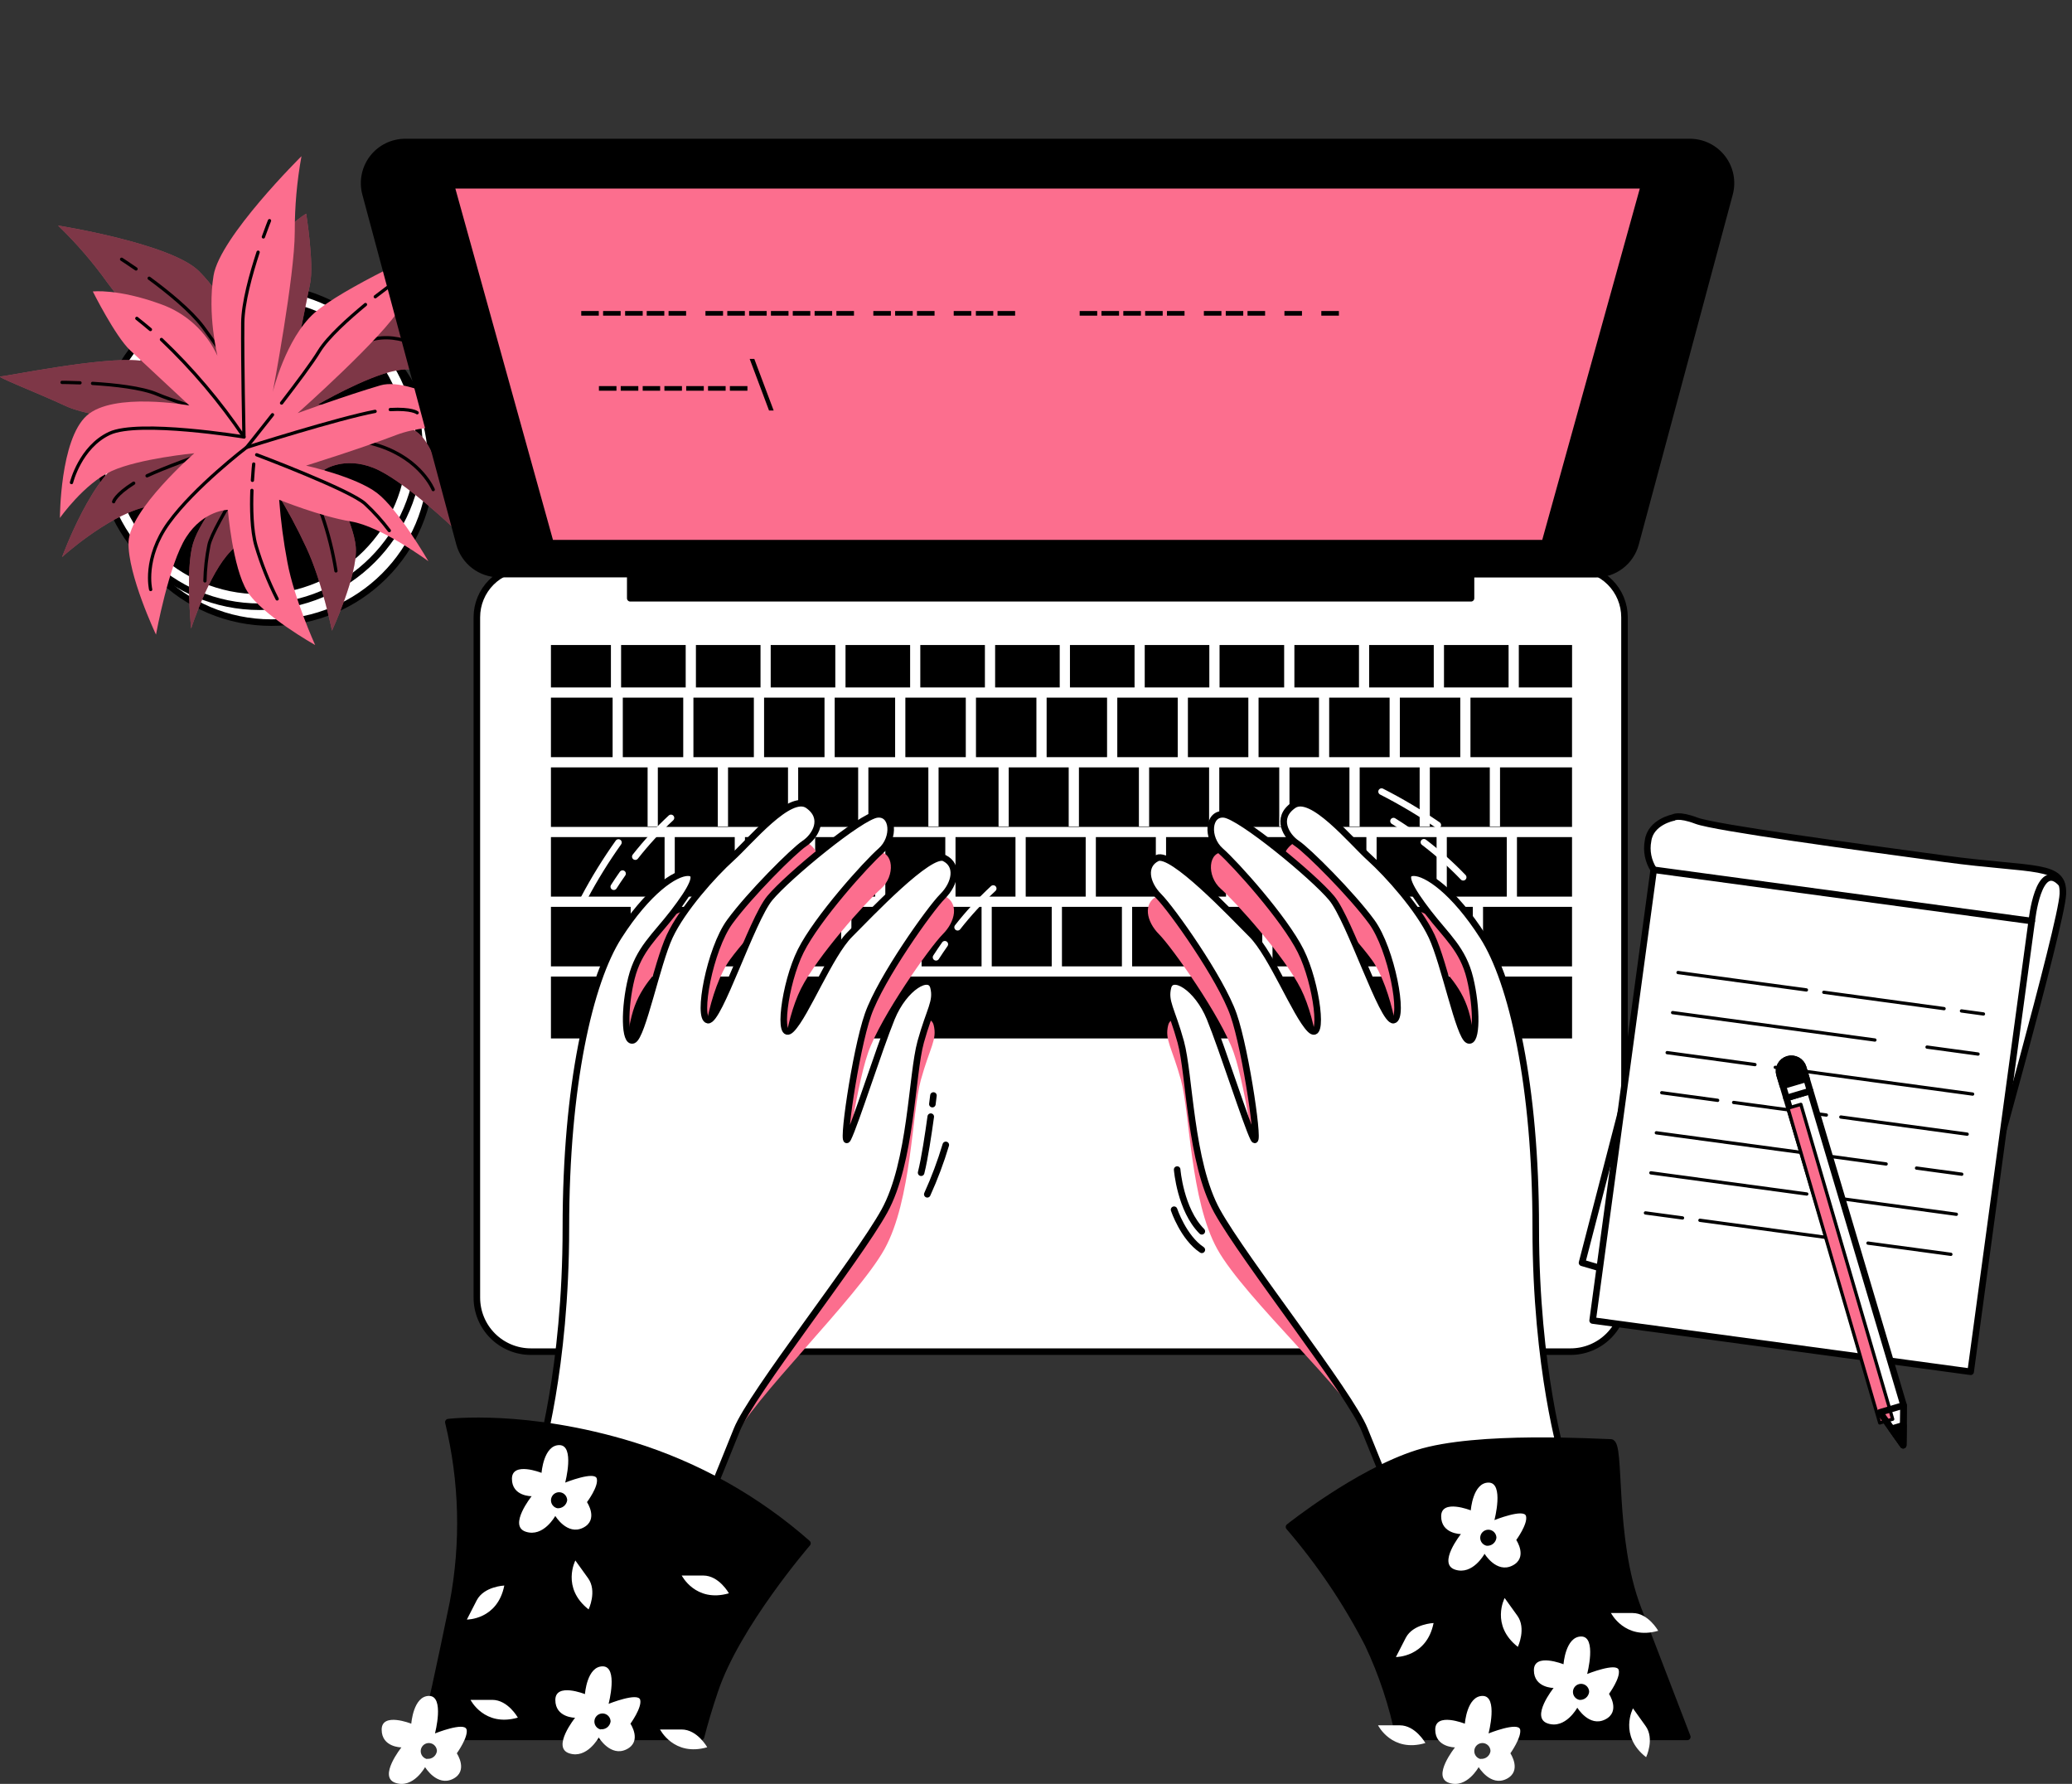 <svg width="316" height="272" viewBox="0 0 316 272" fill="none" xmlns="http://www.w3.org/2000/svg">
<rect x="0" y="0" width="316" height="272" fill="#333333" stroke="none"/>
<path d="M41.398 94.932C54.856 94.932 65.766 84.022 65.766 70.563C65.766 57.105 54.856 46.195 41.398 46.195C27.939 46.195 17.029 57.105 17.029 70.563C17.029 84.022 27.939 94.932 41.398 94.932Z" fill="white" stroke="black" stroke-linecap="round" stroke-linejoin="round"/>
<path d="M39.584 92.511C53.042 92.511 63.952 81.601 63.952 68.143C63.952 54.684 53.042 43.774 39.584 43.774C26.125 43.774 15.215 54.684 15.215 68.143C15.215 81.601 26.125 92.511 39.584 92.511Z" fill="white" stroke="black" stroke-linecap="round" stroke-linejoin="round"/>
<path d="M39.584 90.091C51.706 90.091 61.532 80.264 61.532 68.143C61.532 56.021 51.706 46.195 39.584 46.195C27.462 46.195 17.636 56.021 17.636 68.143C17.636 80.264 27.462 90.091 39.584 90.091Z" fill="black" stroke="black" stroke-linecap="round" stroke-linejoin="round"/>
<path d="M37.008 51.643C37.008 51.643 34.587 45.588 30.353 41.353C26.119 37.119 8.856 34.388 8.856 34.388C11.644 37.076 14.179 40.015 16.429 43.167C20.36 48.615 33.366 61.029 33.366 61.029C33.366 61.029 27.015 55.581 21.256 54.974C15.497 54.367 0.974 57.394 0.084 57.394C-0.805 57.394 5.533 59.815 10.077 61.932C14.622 64.049 32.174 65.87 32.174 65.87C32.174 65.87 24.608 67.987 19.471 69.808C14.333 71.629 9.463 84.939 9.463 84.939C9.463 84.939 16.125 78.884 21.877 77.374C27.629 75.863 35.801 73.139 35.801 73.139C35.801 73.139 30.656 78.891 29.45 82.829C28.243 86.767 29.146 95.843 29.146 95.843C29.146 95.843 31.87 87.374 35.201 84.036C38.532 80.698 42.153 74.988 42.153 74.988C43.829 77.721 45.347 80.549 46.698 83.457C49.118 88.602 50.629 96.16 50.629 96.16C50.629 96.16 54.566 87.691 54.263 83.457C53.959 79.223 49.422 71.65 49.422 71.65C49.422 71.65 52.449 69.533 56.987 71.347C61.525 73.16 69.401 80.733 69.401 80.733C69.401 80.733 67.58 70.74 64.552 66.809C61.525 62.878 48.511 61.657 48.511 61.657C48.511 61.657 55.78 57.423 60.318 56.512C64.856 55.602 70.904 57.726 70.904 57.726C70.904 57.726 63.946 48.036 58.497 47.43C53.049 46.823 44.877 55.277 44.877 55.277L47.304 43.167C47.904 40.139 46.698 32.581 46.698 32.581C46.698 32.581 43.367 34.395 39.429 40.146C38.276 41.803 37.468 43.674 37.052 45.649C36.636 47.624 36.621 49.662 37.008 51.643Z" fill="#FC6E8E"/>
<path opacity="0.5" d="M37.008 51.643C37.008 51.643 34.587 45.588 30.353 41.353C26.119 37.119 8.856 34.388 8.856 34.388C11.644 37.076 14.179 40.015 16.429 43.167C20.36 48.615 33.366 61.029 33.366 61.029C33.366 61.029 27.015 55.581 21.256 54.974C15.497 54.367 0.974 57.394 0.084 57.394C-0.805 57.394 5.533 59.815 10.077 61.932C14.622 64.049 32.174 65.87 32.174 65.87C32.174 65.87 24.608 67.987 19.471 69.808C14.333 71.629 9.463 84.939 9.463 84.939C9.463 84.939 16.125 78.884 21.877 77.374C27.629 75.863 35.801 73.139 35.801 73.139C35.801 73.139 30.656 78.891 29.45 82.829C28.243 86.767 29.146 95.843 29.146 95.843C29.146 95.843 31.87 87.374 35.201 84.036C38.532 80.698 42.153 74.988 42.153 74.988C43.829 77.721 45.347 80.549 46.698 83.457C49.118 88.602 50.629 96.16 50.629 96.16C50.629 96.16 54.566 87.691 54.263 83.457C53.959 79.223 49.422 71.65 49.422 71.65C49.422 71.65 52.449 69.533 56.987 71.347C61.525 73.16 69.401 80.733 69.401 80.733C69.401 80.733 67.58 70.74 64.552 66.809C61.525 62.878 48.511 61.657 48.511 61.657C48.511 61.657 55.78 57.423 60.318 56.512C64.856 55.602 70.904 57.726 70.904 57.726C70.904 57.726 63.946 48.036 58.497 47.43C53.049 46.823 44.877 55.277 44.877 55.277L47.304 43.167C47.904 40.139 46.698 32.581 46.698 32.581C46.698 32.581 43.367 34.395 39.429 40.146C38.276 41.803 37.468 43.674 37.052 45.649C36.636 47.624 36.621 49.662 37.008 51.643Z" fill="black"/>
<path d="M42.971 42.426C43.183 41.558 43.416 40.69 43.677 39.836" stroke="black" stroke-width="0.5" stroke-linecap="round" stroke-linejoin="round"/>
<path d="M22.752 42.426C25.575 44.494 29.104 47.366 30.953 49.829C34.284 54.367 40.946 64.057 40.946 64.057C40.755 57.548 41.271 51.039 42.485 44.642" stroke="black" stroke-width="0.5" stroke-linecap="round" stroke-linejoin="round"/>
<path d="M18.546 39.532C18.546 39.532 19.428 40.097 20.748 41.007" stroke="black" stroke-width="0.5" stroke-linecap="round" stroke-linejoin="round"/>
<path d="M40.946 64.056C40.946 64.056 52.449 52.553 57.29 51.643C62.132 50.732 66.373 54.367 66.373 54.367" stroke="black" stroke-width="0.5" stroke-linecap="round" stroke-linejoin="round"/>
<path d="M20.388 73.675C17.565 75.454 17.332 76.498 17.332 76.498" stroke="black" stroke-width="0.5" stroke-linecap="round" stroke-linejoin="round"/>
<path d="M66.07 74.65C66.07 74.65 64.256 70.105 57.898 67.987C51.539 65.87 41.56 65.567 41.56 65.567C41.56 65.567 27.551 70.154 22.428 72.546" stroke="black" stroke-width="0.5" stroke-linecap="round" stroke-linejoin="round"/>
<path d="M35.434 63.838C38.822 64.826 41.553 65.567 41.553 65.567" stroke="black" stroke-width="0.5" stroke-linecap="round" stroke-linejoin="round"/>
<path d="M14.114 58.46C17.403 58.658 21.637 59.109 23.994 60.118C25.914 60.944 29.697 62.137 33.268 63.203" stroke="black" stroke-width="0.5" stroke-linecap="round" stroke-linejoin="round"/>
<path d="M9.463 58.305C9.463 58.305 10.571 58.305 12.202 58.368" stroke="black" stroke-width="0.5" stroke-linecap="round" stroke-linejoin="round"/>
<path d="M40.946 67.38C40.946 67.38 32.477 80.084 31.863 83.125C31.5 84.92 31.297 86.743 31.256 88.573" stroke="black" stroke-width="0.5" stroke-linecap="round" stroke-linejoin="round"/>
<path d="M44.714 71.382C46.345 73.499 48.299 76.322 49.118 78.58C50.071 81.336 50.779 84.169 51.235 87.049" stroke="black" stroke-width="0.5" stroke-linecap="round" stroke-linejoin="round"/>
<path d="M42.153 68.291C42.153 68.291 42.859 69.039 43.769 70.189" stroke="black" stroke-width="0.5" stroke-linecap="round" stroke-linejoin="round"/>
<path d="M33.162 54.254C33.162 54.254 31.602 47.902 32.569 42.01C33.536 36.117 45.978 23.816 45.978 23.816C45.286 27.625 44.944 31.49 44.954 35.362C44.954 42.08 41.602 59.752 41.602 59.752C41.602 59.752 43.585 51.622 47.904 47.754C52.223 43.887 65.794 37.874 66.528 37.359C67.262 36.844 63.515 42.504 61.066 46.879C58.617 51.255 45.399 62.991 45.399 62.991C45.399 62.991 52.781 60.295 58.017 58.757C63.254 57.218 74.955 65.221 74.955 65.221C74.955 65.221 66.013 64.191 60.459 66.315C54.905 68.439 46.676 70.994 46.676 70.994C46.676 70.994 54.214 72.666 57.488 75.158C60.763 77.649 65.336 85.574 65.336 85.574C65.336 85.574 58.18 80.274 53.529 79.512C48.878 78.75 42.576 76.202 42.576 76.202C42.815 79.399 43.234 82.58 43.832 85.729C44.87 91.326 48.067 98.355 48.067 98.355C48.067 98.355 39.93 93.768 37.7 90.147C35.469 86.527 34.749 77.734 34.749 77.734C34.749 77.734 31.052 77.776 28.398 81.897C25.744 86.019 23.79 96.76 23.79 96.76C23.79 96.76 19.442 87.585 19.605 82.645C19.767 77.705 29.633 69.109 29.633 69.109C29.633 69.109 21.263 69.907 17.043 71.812C12.823 73.718 9.139 78.976 9.139 78.976C9.139 78.976 9.139 67.049 13.218 63.379C17.297 59.709 28.878 61.826 28.878 61.826L19.845 53.407C17.586 51.29 14.156 44.444 14.156 44.444C14.156 44.444 17.925 43.979 24.474 46.357C26.378 47.023 28.128 48.066 29.62 49.423C31.113 50.779 32.317 52.422 33.162 54.254Z" fill="#FC6E8E"/>
<path d="M22.942 50.245C22.237 49.66 21.573 49.095 20.868 48.545" stroke="black" stroke-width="0.5" stroke-linecap="round" stroke-linejoin="round"/>
<path d="M39.365 38.453C38.271 41.784 37.05 46.166 37.022 49.243C36.966 54.889 37.206 66.625 37.206 66.625C33.563 61.229 29.344 56.246 24.623 51.763" stroke="black" stroke-width="0.5" stroke-linecap="round" stroke-linejoin="round"/>
<path d="M41.101 33.647C41.101 33.647 40.706 34.621 40.169 36.124" stroke="black" stroke-width="0.5" stroke-linecap="round" stroke-linejoin="round"/>
<path d="M37.206 66.625C37.206 66.625 21.151 63.993 16.69 66.082C12.23 68.171 10.903 73.577 10.903 73.577" stroke="black" stroke-width="0.5" stroke-linecap="round" stroke-linejoin="round"/>
<path d="M59.52 62.447C62.83 62.264 63.621 62.934 63.621 62.934" stroke="black" stroke-width="0.5" stroke-linecap="round" stroke-linejoin="round"/>
<path d="M22.978 89.886C22.978 89.886 21.807 85.137 25.73 79.71C29.654 74.282 37.601 68.213 37.601 68.213C37.601 68.213 51.652 63.76 57.206 62.723" stroke="black" stroke-width="0.5" stroke-linecap="round" stroke-linejoin="round"/>
<path d="M41.56 63.238C39.386 66.011 37.608 68.213 37.608 68.213" stroke="black" stroke-width="0.5" stroke-linecap="round" stroke-linejoin="round"/>
<path d="M55.738 46.434C53.184 48.552 50.008 51.374 48.681 53.541C47.601 55.334 45.223 58.481 42.943 61.452" stroke="black" stroke-width="0.5" stroke-linecap="round" stroke-linejoin="round"/>
<path d="M59.422 43.59C59.422 43.59 58.526 44.24 57.234 45.242" stroke="black" stroke-width="0.5" stroke-linecap="round" stroke-linejoin="round"/>
<path d="M39.147 69.342C39.147 69.342 53.452 74.72 55.703 76.83C57.045 78.075 58.273 79.438 59.373 80.902" stroke="black" stroke-width="0.5" stroke-linecap="round" stroke-linejoin="round"/>
<path d="M38.419 74.776C38.321 77.444 38.37 80.867 39.04 83.196C39.872 85.994 40.952 88.712 42.266 91.319" stroke="black" stroke-width="0.5" stroke-linecap="round" stroke-linejoin="round"/>
<path d="M38.695 70.754C38.695 70.754 38.582 71.756 38.497 73.238" stroke="black" stroke-width="0.5" stroke-linecap="round" stroke-linejoin="round"/>
<path d="M80.255 86.583H240.222C242.219 86.583 244.134 87.377 245.547 88.789C246.959 90.201 247.752 92.116 247.752 94.114V197.855C247.752 198.937 247.539 200.008 247.125 201.007C246.711 202.006 246.105 202.914 245.34 203.679C244.575 204.444 243.667 205.05 242.668 205.464C241.669 205.878 240.598 206.091 239.516 206.091H80.96C79.879 206.091 78.808 205.878 77.809 205.464C76.809 205.05 75.902 204.444 75.137 203.679C74.372 202.914 73.765 202.006 73.352 201.007C72.938 200.008 72.725 198.937 72.725 197.855V94.114C72.725 92.116 73.518 90.201 74.93 88.789C76.342 87.377 78.258 86.583 80.255 86.583Z" fill="white" stroke="black" stroke-linecap="round" stroke-linejoin="round"/>
<path d="M138.802 98.348H128.95V104.819H138.802V98.348Z" fill="black"/>
<path d="M106.882 138.271H97.736V147.346H106.882V138.271Z" fill="black"/>
<path d="M147.292 106.372H138.075V115.447H147.292V106.372Z" fill="black"/>
<path d="M127.391 98.348H117.539V104.819H127.391V98.348Z" fill="black"/>
<path d="M158.062 106.372H148.845V115.447H158.062V106.372Z" fill="black"/>
<path d="M150.207 98.348H140.355V104.819H150.207V98.348Z" fill="black"/>
<path d="M101.356 127.635H84.023V136.711H101.356V127.635Z" fill="black"/>
<path d="M125.746 106.372H116.529V115.447H125.746V106.372Z" fill="black"/>
<path d="M96.183 138.271H84.023V147.346H96.183V138.271Z" fill="black"/>
<path d="M161.618 98.348H151.766V104.819H161.618V98.348Z" fill="black"/>
<path d="M104.2 106.372H94.983V115.447H104.2V106.372Z" fill="black"/>
<path d="M104.575 98.348H94.723V104.819H104.575V98.348Z" fill="black"/>
<path d="M115.986 98.348H106.134V104.819H115.986V98.348Z" fill="black"/>
<path d="M114.97 106.372H105.753V115.447H114.97V106.372Z" fill="black"/>
<path d="M136.516 106.372H127.299V115.447H136.516V106.372Z" fill="black"/>
<path d="M207.258 98.348H197.406V104.819H207.258V98.348Z" fill="black"/>
<path d="M218.662 98.348H208.81V104.819H218.662V98.348Z" fill="black"/>
<path d="M211.93 106.372H202.713V115.447H211.93V106.372Z" fill="black"/>
<path d="M222.706 106.372H213.489V115.447H222.706V106.372Z" fill="black"/>
<path d="M239.749 138.271H226.178V147.346H239.749V138.271Z" fill="black"/>
<path d="M230.074 98.348H220.222V104.819H230.074V98.348Z" fill="black"/>
<path d="M93.431 106.372H84.023V115.447H93.431V106.372Z" fill="black"/>
<path d="M173.03 98.348H163.178V104.819H173.03V98.348Z" fill="black"/>
<path d="M184.434 98.348H174.583V104.819H184.434V98.348Z" fill="black"/>
<path d="M179.614 106.372H170.397V115.447H179.614V106.372Z" fill="black"/>
<path d="M201.16 106.372H191.943V115.447H201.16V106.372Z" fill="black"/>
<path d="M168.838 106.372H159.621V115.447H168.838V106.372Z" fill="black"/>
<path d="M190.384 106.372H181.167V115.447H190.384V106.372Z" fill="black"/>
<path d="M195.846 98.348H185.994V104.819H195.846V98.348Z" fill="black"/>
<path d="M181.809 138.271H172.663V147.346H181.809V138.271Z" fill="black"/>
<path d="M229.799 127.635H220.652V136.711H229.799V127.635Z" fill="black"/>
<path d="M219.093 127.635H209.946V136.711H219.093V127.635Z" fill="black"/>
<path d="M224.618 138.271H215.472V147.346H224.618V138.271Z" fill="black"/>
<path d="M213.92 138.271H204.773V147.346H213.92V138.271Z" fill="black"/>
<path d="M192.508 138.271H183.362V147.346H192.508V138.271Z" fill="black"/>
<path d="M203.214 138.271H194.068V147.346H203.214V138.271Z" fill="black"/>
<path d="M208.386 127.635H199.24V136.711H208.386V127.635Z" fill="black"/>
<path d="M197.688 127.635H188.542V136.711H197.688V127.635Z" fill="black"/>
<path d="M239.756 98.348H231.633V104.819H239.756V98.348Z" fill="black"/>
<path d="M93.17 98.348H84.023V104.819H93.17V98.348Z" fill="black"/>
<path d="M239.756 148.899H84.023V158.335H239.756V148.899Z" fill="black"/>
<path d="M239.749 106.372H224.259V115.447H239.749V106.372Z" fill="black"/>
<path d="M239.749 127.635H231.351V136.711H239.749V127.635Z" fill="black"/>
<path d="M228.768 126.012H227.208V117.007H218.062V126.012H216.51V117.007H207.363V126.012H205.804V117.007H196.658V126.012H195.098V117.007H185.952V126.012H184.399V117.007H175.253V126.012H173.693V117.007H164.547V126.012H162.987V117.007H153.841V126.012H152.288V117.007H143.142V126.012H141.583V117.007H132.436V126.012H130.877V117.007H121.73V126.012H120.178V117.007H111.032V126.012H109.472V117.007H100.326V126.012H98.766V117.007H84.023V126.083H239.749V117.007H228.768V126.012Z" fill="black"/>
<path d="M154.871 127.635H145.725V136.711H154.871V127.635Z" fill="black"/>
<path d="M186.982 127.635H177.836V136.711H186.982V127.635Z" fill="black"/>
<path d="M133.467 127.635H124.32V136.711H133.467V127.635Z" fill="black"/>
<path d="M138.993 138.271H129.847V147.346H138.993V138.271Z" fill="black"/>
<path d="M144.166 127.635H135.02V136.711H144.166V127.635Z" fill="black"/>
<path d="M122.761 127.635H113.615V136.711H122.761V127.635Z" fill="black"/>
<path d="M117.588 138.271H108.442V147.346H117.588V138.271Z" fill="black"/>
<path d="M128.287 138.271H119.141V147.346H128.287V138.271Z" fill="black"/>
<path d="M165.577 127.635H156.431V136.711H165.577V127.635Z" fill="black"/>
<path d="M171.103 138.271H161.957V147.346H171.103V138.271Z" fill="black"/>
<path d="M176.276 127.635H167.13V136.711H176.276V127.635Z" fill="black"/>
<path d="M149.698 138.271H140.552V147.346H149.698V138.271Z" fill="black"/>
<path d="M160.397 138.271H151.251V147.346H160.397V138.271Z" fill="black"/>
<path d="M112.055 127.635H102.909V136.711H112.055V127.635Z" fill="black"/>
<path d="M257.745 21.656H61.793C60.832 21.657 59.884 21.879 59.023 22.304C58.161 22.73 57.409 23.348 56.824 24.111C56.24 24.873 55.838 25.76 55.651 26.703C55.464 27.645 55.496 28.618 55.745 29.546L70.071 82.885C70.428 84.217 71.215 85.393 72.308 86.233C73.401 87.072 74.741 87.528 76.12 87.529H96.12V91.22H224.343V87.55H243.398C244.777 87.549 246.116 87.094 247.21 86.254C248.303 85.415 249.089 84.238 249.446 82.906L263.772 29.568C264.025 28.64 264.06 27.666 263.876 26.723C263.692 25.779 263.293 24.89 262.71 24.125C262.128 23.361 261.377 22.74 260.516 22.312C259.655 21.884 258.707 21.66 257.745 21.656Z" fill="black" stroke="black" stroke-linecap="round" stroke-linejoin="round"/>
<path d="M235.586 82.822H83.953L68.787 28.248H250.745L235.586 82.822Z" fill="#FC6E8E" stroke="black" stroke-linecap="round" stroke-linejoin="round"/>
<path d="M94.016 58.869V59.575H91.342V58.869H94.016Z" fill="black"/>
<path d="M97.348 58.869V59.575H94.666V58.869H97.348Z" fill="black"/>
<path d="M100.679 58.869V59.575H98.018V58.869H100.679Z" fill="black"/>
<path d="M104.003 58.869V59.575H101.328V58.869H104.003Z" fill="black"/>
<path d="M107.334 58.869V59.575H104.652V58.869H107.334Z" fill="black"/>
<path d="M110.665 58.869V59.575H107.983V58.869H110.665Z" fill="black"/>
<path d="M113.989 58.869V59.575H111.314V58.869H113.989Z" fill="black"/>
<path d="M117.284 62.589L114.334 54.727H115.04L117.99 62.589H117.284Z" fill="black"/>
<path d="M91.321 47.422V48.128H88.646V47.422H91.321Z" fill="black"/>
<path d="M94.652 47.422V48.128H91.977V47.422H94.652Z" fill="black"/>
<path d="M98.018 47.422V48.128H95.336V47.422H98.018Z" fill="black"/>
<path d="M101.314 47.422V48.128H98.632V47.422H101.314Z" fill="black"/>
<path d="M104.638 47.422V48.128H101.963V47.422H104.638Z" fill="black"/>
<path d="M110.27 47.422V48.128H107.588V47.422H110.27Z" fill="black"/>
<path d="M113.594 47.422V48.128H110.919V47.422H113.594Z" fill="black"/>
<path d="M116.925 47.422V48.128H114.25V47.422H116.925Z" fill="black"/>
<path d="M120.255 47.422V48.128H117.574V47.422H120.255Z" fill="black"/>
<path d="M123.579 47.422V48.128H120.905V47.422H123.579Z" fill="black"/>
<path d="M126.911 47.422V48.128H124.236V47.422H126.911Z" fill="black"/>
<path d="M130.241 47.422V48.128H127.56V47.422H130.241Z" fill="black"/>
<path d="M135.866 47.422V48.128H133.191V47.422H135.866Z" fill="black"/>
<path d="M139.197 47.422V48.128H136.516V47.422H139.197Z" fill="black"/>
<path d="M142.528 47.422V48.128H139.847V47.422H142.528Z" fill="black"/>
<path d="M148.125 47.422V48.128H145.45V47.422H148.125Z" fill="black"/>
<path d="M151.484 47.422V48.128H148.831V47.422H151.484Z" fill="black"/>
<path d="M154.815 47.422V48.128H152.133V47.422H154.815Z" fill="black"/>
<path d="M167.335 47.422V48.128H164.66V47.422H167.335Z" fill="black"/>
<path d="M170.666 47.422V48.128H167.984V47.422H170.666Z" fill="black"/>
<path d="M173.997 47.422V48.128H171.315V47.422H173.997Z" fill="black"/>
<path d="M177.321 47.422V48.128H174.646V47.422H177.321Z" fill="black"/>
<path d="M180.652 47.422V48.128H177.97V47.422H180.652Z" fill="black"/>
<path d="M186.276 47.422V48.128H183.602V47.422H186.276Z" fill="black"/>
<path d="M189.607 47.422V48.128H186.939V47.422H189.607Z" fill="black"/>
<path d="M192.939 47.422V48.128H190.257V47.422H192.939Z" fill="black"/>
<path d="M198.563 47.422V48.128H195.888V47.422H198.563Z" fill="black"/>
<path d="M204.195 47.422V48.128H201.513V47.422H204.195Z" fill="black"/>
<path d="M248.825 163.409L241.274 192.541L248.416 194.637L248.825 163.409Z" fill="white" stroke="black" stroke-linecap="round" stroke-linejoin="round"/>
<path d="M252.213 132.618C251.361 131.309 251.049 129.72 251.345 128.186C251.733 125.314 255.198 124.657 255.198 124.657C255.198 124.657 255.953 124.086 258.727 125.137C261.5 126.189 282.947 129.096 296.652 130.952C310.358 132.808 314.797 131.609 314.606 136.316C314.415 141.023 302.39 183.268 302.206 184.595C302.023 185.921 252.213 132.618 252.213 132.618Z" fill="white" stroke="black" stroke-miterlimit="10"/>
<path d="M309.859 140.435L252.207 132.619L242.89 201.342L300.543 209.158L309.859 140.435Z" fill="white" stroke="black" stroke-linecap="round" stroke-linejoin="round"/>
<path d="M299.144 154.143L302.496 154.601" stroke="black" stroke-width="0.5" stroke-linecap="round" stroke-linejoin="round"/>
<path d="M278.148 151.298L296.49 153.79" stroke="black" stroke-width="0.5" stroke-linecap="round" stroke-linejoin="round"/>
<path d="M255.917 148.285L275.494 150.939" stroke="black" stroke-width="0.5" stroke-linecap="round" stroke-linejoin="round"/>
<path d="M293.893 159.654L301.67 160.713" stroke="black" stroke-width="0.5" stroke-linecap="round" stroke-linejoin="round"/>
<path d="M255.092 154.397L285.94 158.575" stroke="black" stroke-width="0.5" stroke-linecap="round" stroke-linejoin="round"/>
<path d="M270.745 162.738L300.844 166.817" stroke="black" stroke-width="0.5" stroke-linecap="round" stroke-linejoin="round"/>
<path d="M254.259 160.501L267.647 162.322" stroke="black" stroke-width="0.5" stroke-linecap="round" stroke-linejoin="round"/>
<path d="M280.745 170.318L300.011 172.929" stroke="black" stroke-width="0.5" stroke-linecap="round" stroke-linejoin="round"/>
<path d="M264.394 168.095L278.536 170.014" stroke="black" stroke-width="0.5" stroke-linecap="round" stroke-linejoin="round"/>
<path d="M253.434 166.613L261.959 167.77" stroke="black" stroke-width="0.5" stroke-linecap="round" stroke-linejoin="round"/>
<path d="M292.291 178.102L299.186 179.034" stroke="black" stroke-width="0.5" stroke-linecap="round" stroke-linejoin="round"/>
<path d="M252.608 172.724L287.654 177.474" stroke="black" stroke-width="0.5" stroke-linecap="round" stroke-linejoin="round"/>
<path d="M278.868 182.499L298.36 185.145" stroke="black" stroke-width="0.5" stroke-linecap="round" stroke-linejoin="round"/>
<path d="M251.775 178.829L275.551 182.054" stroke="black" stroke-width="0.5" stroke-linecap="round" stroke-linejoin="round"/>
<path d="M284.888 189.542L297.527 191.25" stroke="black" stroke-width="0.5" stroke-linecap="round" stroke-linejoin="round"/>
<path d="M259.256 186.063L281.797 189.119" stroke="black" stroke-width="0.5" stroke-linecap="round" stroke-linejoin="round"/>
<path d="M250.949 184.94L256.602 185.703" stroke="black" stroke-width="0.5" stroke-linecap="round" stroke-linejoin="round"/>
<path d="M309.864 140.437C309.864 140.437 310.852 130.854 314.38 134.707" stroke="black" stroke-linecap="round" stroke-linejoin="round"/>
<path d="M290.315 214.264L290.252 220.354L286.702 215.343L272.453 167.417L276.066 166.338L290.315 214.264Z" fill="white" stroke="black" stroke-linecap="round" stroke-linejoin="round"/>
<path d="M274.652 168.386L272.681 168.961L286.681 216.961L288.652 216.386L274.652 168.386Z" fill="#FC6E8E" stroke="black" stroke-width="0.5" stroke-linecap="round" stroke-linejoin="round"/>
<path d="M290.315 214.278L286.708 215.35L290.251 220.354L290.315 214.278Z" stroke="black" stroke-linecap="round" stroke-linejoin="round"/>
<path d="M288.48 217.849L290.251 220.354L290.287 217.312L288.48 217.849Z" fill="black" stroke="black" stroke-linecap="round" stroke-linejoin="round"/>
<path d="M272.664 161.51C272.186 161.654 271.784 161.981 271.547 162.42C271.309 162.859 271.254 163.374 271.394 163.853L272.453 167.417L276.066 166.345L275.008 162.781C274.864 162.303 274.537 161.901 274.098 161.663C273.659 161.425 273.144 161.37 272.664 161.51Z" fill="white" stroke="black" stroke-linecap="round" stroke-linejoin="round"/>
<path d="M272.664 161.51C272.186 161.654 271.784 161.981 271.547 162.42C271.309 162.859 271.254 163.374 271.394 163.853L271.902 165.554L275.509 164.482L275.008 162.781C274.864 162.303 274.537 161.901 274.098 161.663C273.659 161.425 273.144 161.37 272.664 161.51Z" fill="black" stroke="black" stroke-linecap="round" stroke-linejoin="round"/>
<path d="M94.948 133.204C94.496 133.839 94.052 134.502 93.607 135.201" stroke="white" stroke-linecap="round" stroke-linejoin="round"/>
<path d="M102.33 124.707C100.363 126.529 98.544 128.505 96.889 130.614" stroke="white" stroke-linecap="round" stroke-linejoin="round"/>
<path d="M94.32 128.454C92.392 131.159 90.645 133.988 89.09 136.923" stroke="white" stroke-linecap="round" stroke-linejoin="round"/>
<path d="M144.095 143.973C143.65 144.608 143.199 145.272 142.754 145.963" stroke="white" stroke-linecap="round" stroke-linejoin="round"/>
<path d="M151.477 135.476C149.514 137.3 147.697 139.275 146.043 141.383" stroke="white" stroke-linecap="round" stroke-linejoin="round"/>
<path d="M143.474 139.209C141.547 141.929 139.8 144.772 138.245 147.72" stroke="white" stroke-linecap="round" stroke-linejoin="round"/>
<path d="M214.541 126.506C213.899 126.069 213.221 125.631 212.522 125.194" stroke="white" stroke-linecap="round" stroke-linejoin="round"/>
<path d="M223.151 133.761C221.295 131.828 219.292 130.042 217.159 128.419" stroke="white" stroke-linecap="round" stroke-linejoin="round"/>
<path d="M219.283 125.801C216.537 123.915 213.67 122.21 210.702 120.698" stroke="white" stroke-linecap="round" stroke-linejoin="round"/>
<path d="M141.949 170.261C141.582 172.915 141.032 176.613 140.481 178.808" stroke="black" stroke-linecap="round" stroke-linejoin="round"/>
<path d="M142.359 167.036C142.359 167.036 142.302 167.537 142.196 168.349" stroke="black" stroke-linecap="round" stroke-linejoin="round"/>
<path d="M144.243 174.566C143.473 177.137 142.53 179.653 141.42 182.097" stroke="black" stroke-linecap="round" stroke-linejoin="round"/>
<path d="M179.529 178.328C179.529 178.328 180.002 184.447 183.291 187.742" stroke="black" stroke-linecap="round" stroke-linejoin="round"/>
<path d="M179.057 184.447C179.057 184.447 180.468 188.681 183.291 190.565" stroke="black" stroke-linecap="round" stroke-linejoin="round"/>
<g style="mix-blend-mode:multiply">
<path d="M83.198 217.15C83.198 217.15 86.331 214.63 86.331 192.972C86.331 171.313 89.938 155.491 94.383 148.553C98.83 141.616 102.986 138.835 104.934 138.835C106.882 138.835 105.485 141.334 102.711 144.94C99.938 148.546 97.439 150.494 96.324 154.94C95.209 159.386 95.216 164.933 96.607 164.376C97.997 163.818 100.213 152.717 102.154 148.553C104.094 144.389 108.823 139.111 111.596 136.612C114.37 134.114 120.481 126.619 123.255 128.56C126.028 130.501 124.37 133.281 122.704 134.389C121.039 135.497 114.37 142.152 111.321 146.33C108.272 150.508 106.324 161.045 107.99 161.32C109.655 161.595 114.652 146.055 117.426 142.724C120.199 139.393 131.307 130.225 133.805 129.95C136.304 129.675 136.586 133.557 134.363 135.504C132.14 137.452 124.645 145.773 122.147 150.769C119.649 155.766 118.534 164.933 120.735 162.71C122.937 160.487 126.565 151.327 129.62 148.271C132.676 145.215 141.837 135.504 144.06 136.612C146.283 137.72 145.725 140.501 143.784 142.442C141.844 144.382 134.342 154.94 132.401 160.487C130.46 166.034 128.23 181.588 129.345 179.372C130.46 177.156 134.067 165.766 136.007 161.023C137.948 156.281 141.837 154.086 142.394 156.302C142.952 158.518 141.837 159.633 140.446 164.637C139.056 169.64 139.035 182.986 134.899 190.452C130.764 197.919 114.165 213.897 111.949 219.444C110.344 223.264 108.427 226.946 106.219 230.453" fill="#FC6E8E"/>
</g>
<g style="mix-blend-mode:multiply">
<path d="M237.434 219.027C237.434 219.027 234.223 214.63 234.223 192.972C234.223 171.313 230.61 155.491 226.171 148.553C221.732 141.616 217.561 138.835 215.62 138.835C213.68 138.835 215.063 141.334 217.843 144.94C220.624 148.546 223.115 150.494 224.195 154.94C225.275 159.386 225.31 164.933 223.92 164.376C222.53 163.818 220.314 152.717 218.366 148.553C216.418 144.389 211.704 139.111 208.93 136.612C206.157 134.114 200.045 126.619 197.264 128.56C194.484 130.501 196.156 133.281 197.822 134.389C199.488 135.497 206.15 142.152 209.205 146.33C212.261 150.508 214.202 161.045 212.536 161.32C210.871 161.595 205.896 146.055 203.122 142.738C200.348 139.421 189.233 130.24 186.735 129.964C184.237 129.689 183.962 133.571 186.185 135.518C188.408 137.466 195.902 145.787 198.401 150.783C200.899 155.78 202.007 164.947 199.812 162.724C197.617 160.501 193.983 151.341 190.934 148.285C187.885 145.229 178.718 135.518 176.495 136.626C174.272 137.734 174.829 140.515 176.77 142.456C178.711 144.396 186.213 154.954 188.154 160.501C190.094 166.048 192.317 181.602 191.209 179.386C190.101 177.17 186.488 165.78 184.547 161.038C182.606 156.295 178.718 154.1 178.16 156.316C177.603 158.532 178.718 159.647 180.101 164.651C181.484 169.654 181.513 183 185.655 190.466C189.798 197.933 205.924 212.506 208.147 218.06C210.37 223.614 214.392 232.365 214.392 232.365" fill="#FC6E8E"/>
</g>
<path d="M82.139 222.485C82.139 222.485 86.303 208.886 86.303 187.199C86.303 165.512 89.909 149.718 94.355 142.78C98.801 135.843 102.958 133.063 104.906 133.063C106.854 133.063 105.456 135.561 102.683 139.167C99.909 142.773 97.411 144.721 96.296 149.16C95.181 153.599 95.188 159.16 96.578 158.603C97.969 158.045 100.185 146.944 102.125 142.78C104.066 138.617 108.794 133.338 111.568 130.839C114.341 128.341 120.453 120.846 123.227 122.787C126 124.728 124.342 127.508 122.676 128.616C121.011 129.724 114.341 136.379 111.293 140.557C108.244 144.735 106.296 155.272 107.962 155.547C109.627 155.822 114.624 140.282 117.397 136.944C120.171 133.606 131.279 124.453 133.777 124.177C136.276 123.902 136.558 127.784 134.335 129.732C132.112 131.679 124.617 140 122.119 144.996C119.62 149.993 118.505 159.16 120.707 156.937C122.909 154.714 126.536 145.554 129.592 142.498C132.648 139.442 141.808 129.732 144.031 130.839C146.254 131.947 145.697 134.728 143.756 136.669C141.815 138.61 134.314 149.16 132.373 154.714C130.432 160.268 128.202 175.815 129.317 173.592C130.432 171.369 134.038 159.993 135.979 155.244C137.92 150.494 141.808 148.299 142.366 150.522C142.923 152.745 141.808 153.853 140.418 158.85C139.028 163.846 139.007 177.199 134.871 184.672C130.736 192.146 114.603 212.436 112.38 217.99C110.157 223.544 105.16 235.76 105.16 235.76" fill="white"/>
<path d="M82.139 222.485C82.139 222.485 86.303 208.886 86.303 187.199C86.303 165.512 89.909 149.718 94.355 142.78C98.801 135.843 102.958 133.063 104.906 133.063C106.854 133.063 105.456 135.561 102.683 139.167C99.909 142.773 97.411 144.721 96.296 149.16C95.181 153.599 95.188 159.16 96.578 158.603C97.969 158.045 100.185 146.944 102.125 142.78C104.066 138.617 108.794 133.338 111.568 130.839C114.341 128.341 120.453 120.846 123.227 122.787C126 124.728 124.342 127.508 122.676 128.616C121.011 129.724 114.341 136.379 111.293 140.557C108.244 144.735 106.296 155.272 107.962 155.547C109.627 155.822 114.624 140.282 117.397 136.944C120.171 133.606 131.279 124.453 133.777 124.177C136.276 123.902 136.558 127.784 134.335 129.732C132.112 131.679 124.617 140 122.119 144.996C119.62 149.993 118.505 159.16 120.707 156.937C122.909 154.714 126.536 145.554 129.592 142.498C132.648 139.442 141.808 129.732 144.031 130.839C146.254 131.947 145.697 134.728 143.756 136.669C141.815 138.61 134.314 149.16 132.373 154.714C130.432 160.268 128.202 175.815 129.317 173.592C130.432 171.369 134.038 159.993 135.979 155.244C137.92 150.494 141.808 148.299 142.366 150.522C142.923 152.745 141.808 153.853 140.418 158.85C139.028 163.846 139.007 177.199 134.871 184.672C130.736 192.146 114.603 212.436 112.38 217.99C110.157 223.544 105.16 235.76 105.16 235.76" stroke="black" stroke-linecap="round" stroke-linejoin="round"/>
<path d="M238.38 222.485C238.38 222.485 234.216 208.886 234.216 187.199C234.216 165.512 230.603 149.718 226.164 142.78C221.725 135.843 217.554 133.063 215.613 133.063C213.673 133.063 215.056 135.561 217.836 139.167C220.617 142.773 223.108 144.721 224.188 149.16C225.268 153.599 225.303 159.16 223.913 158.603C222.522 158.045 220.306 146.944 218.359 142.78C216.411 138.617 211.696 133.338 208.923 130.839C206.149 128.341 200.038 120.846 197.257 122.787C194.477 124.728 196.149 127.508 197.815 128.616C199.48 129.724 206.142 136.379 209.198 140.557C212.254 144.735 214.195 155.272 212.529 155.547C210.864 155.822 205.867 140.282 203.094 136.944C200.32 133.606 189.205 124.453 186.707 124.177C184.208 123.902 183.933 127.784 186.156 129.732C188.379 131.679 195.874 140 198.372 144.996C200.871 149.993 201.979 159.16 199.784 156.937C197.589 154.714 193.955 145.554 190.906 142.498C187.857 139.442 178.69 129.732 176.467 130.839C174.244 131.947 174.801 134.728 176.742 136.669C178.683 138.61 186.184 149.16 188.125 154.714C190.066 160.268 192.289 175.815 191.181 173.592C190.073 171.369 186.46 159.993 184.519 155.244C182.578 150.494 178.69 148.299 178.132 150.522C177.575 152.745 178.69 153.853 180.073 158.85C181.456 163.846 181.484 177.199 185.627 184.672C189.77 192.146 205.895 212.436 208.118 217.99C210.342 223.544 215.338 235.76 215.338 235.76" fill="white"/>
<path d="M238.38 222.485C238.38 222.485 234.216 208.886 234.216 187.199C234.216 165.512 230.603 149.718 226.164 142.78C221.725 135.843 217.554 133.063 215.613 133.063C213.673 133.063 215.056 135.561 217.836 139.167C220.617 142.773 223.108 144.721 224.188 149.16C225.268 153.599 225.303 159.16 223.913 158.603C222.522 158.045 220.306 146.944 218.359 142.78C216.411 138.617 211.696 133.338 208.923 130.839C206.149 128.341 200.038 120.846 197.257 122.787C194.477 124.728 196.149 127.508 197.815 128.616C199.48 129.724 206.142 136.379 209.198 140.557C212.254 144.735 214.195 155.272 212.529 155.547C210.864 155.822 205.867 140.282 203.094 136.944C200.32 133.606 189.205 124.453 186.707 124.177C184.208 123.902 183.933 127.784 186.156 129.732C188.379 131.679 195.874 140 198.372 144.996C200.871 149.993 201.979 159.16 199.784 156.937C197.589 154.714 193.955 145.554 190.906 142.498C187.857 139.442 178.69 129.732 176.467 130.839C174.244 131.947 174.801 134.728 176.742 136.669C178.683 138.61 186.184 149.16 188.125 154.714C190.066 160.268 192.289 175.815 191.181 173.592C190.073 171.369 186.46 159.993 184.519 155.244C182.578 150.494 178.69 148.299 178.132 150.522C177.575 152.745 178.69 153.853 180.073 158.85C181.456 163.846 181.484 177.199 185.627 184.672C189.77 192.146 205.895 212.436 208.118 217.99C210.342 223.544 215.338 235.76 215.338 235.76" stroke="black" stroke-linecap="round" stroke-linejoin="round"/>
<path d="M64.566 264.829H106.91C107.461 262.712 108.152 260.34 109.027 257.771C112.358 247.792 123.142 235.315 123.142 235.315C115.413 228.508 106.331 223.414 96.493 220.368C80.262 215.371 68.377 216.839 68.377 216.839C70.565 225.859 70.806 235.242 69.083 244.363C66.966 254.638 65.554 261.138 64.566 264.829Z" fill="black" stroke="black" stroke-linecap="round" stroke-linejoin="round"/>
<path d="M213.334 264.829H257.329C255.917 261.173 252.869 253.234 249.82 245.294C245.656 234.483 247.322 219.931 245.656 219.931C243.991 219.931 225.282 218.681 216.136 221.589C206.989 224.497 196.587 232.817 196.587 232.817C201.296 238.289 205.344 244.296 208.648 250.714C210.771 255.214 212.345 259.953 213.334 264.829Z" fill="black" stroke="black" stroke-linecap="round" stroke-linejoin="round"/>
<path d="M91.017 225.449C90.714 224.25 86.197 226.056 86.197 226.056C86.197 226.056 87.707 220.34 85.301 220.34C82.894 220.34 82.591 224.574 82.591 224.574C82.591 224.574 78.074 222.775 78.074 225.478C78.074 228.18 81.081 228.131 81.081 228.131C81.081 228.131 77.467 232.648 80.177 233.544C82.887 234.44 84.687 231.137 84.687 231.137C84.687 231.137 86.494 234.151 88.921 232.944C91.349 231.737 89.521 229.034 89.521 229.034C89.521 229.034 91.314 226.656 91.017 225.449ZM84.997 229.966C84.77 229.915 84.562 229.802 84.397 229.638C84.231 229.474 84.115 229.267 84.063 229.041C84.01 228.814 84.022 228.577 84.098 228.357C84.174 228.137 84.311 227.943 84.492 227.797C84.674 227.652 84.893 227.56 85.124 227.534C85.355 227.507 85.589 227.546 85.799 227.647C86.009 227.747 86.186 227.905 86.31 228.102C86.434 228.299 86.5 228.526 86.501 228.759C86.45 229.113 86.266 229.435 85.987 229.659C85.708 229.883 85.354 229.993 84.997 229.966ZM97.637 259.183C97.334 257.983 92.817 259.79 92.817 259.79C92.817 259.79 94.327 254.074 91.914 254.074C89.5 254.074 89.211 258.308 89.211 258.308C89.211 258.308 84.694 256.501 84.694 259.204C84.694 261.907 87.707 261.914 87.707 261.914C87.707 261.914 84.094 266.431 86.804 267.334C89.514 268.238 91.314 264.921 91.314 264.921C91.314 264.921 93.12 267.934 95.548 266.727C97.976 265.521 96.148 262.818 96.148 262.818C96.148 262.818 97.933 260.355 97.637 259.183ZM91.617 263.7C91.39 263.649 91.182 263.536 91.016 263.372C90.851 263.208 90.735 263.001 90.683 262.774C90.63 262.548 90.642 262.311 90.718 262.091C90.794 261.871 90.931 261.677 91.112 261.531C91.294 261.385 91.513 261.294 91.744 261.267C91.975 261.241 92.209 261.28 92.419 261.38C92.629 261.481 92.806 261.639 92.93 261.835C93.054 262.032 93.12 262.26 93.12 262.493C93.069 262.844 92.885 263.163 92.604 263.381C92.324 263.599 91.971 263.701 91.617 263.664V263.7ZM71.151 263.7C70.848 262.493 66.338 264.3 66.338 264.3C66.338 264.3 67.841 258.583 65.435 258.583C63.028 258.583 62.725 262.818 62.725 262.818C62.725 262.818 58.208 261.011 58.208 263.721C58.208 266.431 61.221 266.431 61.221 266.431C61.221 266.431 57.608 270.941 60.318 271.844C63.028 272.747 64.828 269.437 64.828 269.437C64.828 269.437 66.634 272.444 69.062 271.244C71.49 270.044 69.669 267.334 69.669 267.334C69.669 267.334 71.454 264.864 71.158 263.664L71.151 263.7ZM65.131 268.209C64.904 268.159 64.695 268.045 64.53 267.881C64.364 267.717 64.249 267.509 64.196 267.282C64.144 267.055 64.156 266.818 64.233 266.598C64.31 266.378 64.447 266.184 64.629 266.039C64.811 265.893 65.031 265.802 65.262 265.776C65.494 265.751 65.728 265.791 65.938 265.892C66.147 265.994 66.324 266.153 66.447 266.35C66.571 266.548 66.635 266.777 66.634 267.01C66.582 267.358 66.397 267.674 66.119 267.891C65.84 268.107 65.489 268.209 65.138 268.174L65.131 268.209ZM103.946 240.227H107.256C109.663 240.227 111.166 242.937 111.166 242.937C106.056 244.405 103.953 240.192 103.953 240.192L103.946 240.227ZM100.636 263.7H103.946C106.353 263.7 107.856 266.41 107.856 266.41C102.746 267.878 100.643 263.664 100.643 263.664L100.636 263.7ZM71.758 259.183H75.068C77.474 259.183 78.978 261.893 78.978 261.893C73.861 263.361 71.758 259.183 71.758 259.183ZM87.757 237.948L89.691 240.637C91.102 242.598 89.768 245.393 89.768 245.393C85.562 242.083 87.757 237.912 87.757 237.912V237.948ZM71.201 246.939L72.711 243.996C73.819 241.879 76.91 241.752 76.91 241.752C75.872 246.988 71.201 246.939 71.201 246.939Z" fill="white"/>
<path d="M232.734 231.166C232.431 229.966 227.914 231.773 227.914 231.773C227.914 231.773 229.424 226.056 227.018 226.056C224.611 226.056 224.308 230.291 224.308 230.291C224.308 230.291 219.791 228.491 219.791 231.194C219.791 233.897 222.805 233.904 222.805 233.904C222.805 233.904 219.191 238.42 221.901 239.324C224.611 240.227 226.411 236.91 226.411 236.91C226.411 236.91 228.218 239.924 230.645 238.717C233.073 237.51 231.245 234.807 231.245 234.807C231.245 234.807 233.031 232.365 232.734 231.166ZM226.714 235.682C226.487 235.632 226.279 235.518 226.114 235.354C225.948 235.191 225.832 234.983 225.78 234.757C225.727 234.53 225.739 234.293 225.815 234.073C225.891 233.853 226.028 233.659 226.209 233.514C226.391 233.368 226.61 233.277 226.841 233.25C227.072 233.223 227.306 233.262 227.516 233.363C227.726 233.463 227.903 233.621 228.027 233.818C228.151 234.015 228.217 234.243 228.218 234.475C228.175 234.833 227.994 235.16 227.713 235.386C227.431 235.612 227.073 235.718 226.714 235.682ZM246.87 254.638C246.574 253.431 242.057 255.238 242.057 255.238C242.057 255.238 243.56 249.522 241.154 249.522C238.747 249.522 238.451 253.756 238.451 253.756C238.451 253.756 233.934 251.949 233.934 254.659C233.934 257.369 236.94 257.369 236.94 257.369C236.94 257.369 233.334 261.879 236.044 262.782C238.754 263.686 240.554 260.376 240.554 260.376C240.554 260.376 242.36 263.382 244.788 262.182C247.216 260.983 245.388 258.273 245.388 258.273C245.388 258.273 247.173 255.838 246.87 254.638ZM240.857 259.183C240.63 259.132 240.421 259.018 240.256 258.854C240.09 258.69 239.975 258.483 239.922 258.256C239.87 258.029 239.882 257.792 239.959 257.571C240.036 257.351 240.173 257.158 240.355 257.012C240.537 256.867 240.757 256.776 240.988 256.75C241.22 256.724 241.454 256.764 241.664 256.866C241.873 256.967 242.05 257.126 242.173 257.324C242.297 257.522 242.361 257.75 242.36 257.983C242.316 258.34 242.134 258.665 241.853 258.889C241.572 259.114 241.215 259.219 240.857 259.183ZM231.831 263.7C231.527 262.493 227.018 264.3 227.018 264.3C227.018 264.3 228.521 258.583 226.114 258.583C223.708 258.583 223.404 262.817 223.404 262.817C223.404 262.817 218.888 261.011 218.888 263.721C218.888 266.431 221.901 266.431 221.901 266.431C221.901 266.431 218.288 270.94 220.998 271.844C223.708 272.747 225.508 269.437 225.508 269.437C225.508 269.437 227.314 272.444 229.742 271.244C232.17 270.044 230.349 267.334 230.349 267.334C230.349 267.334 232.106 264.864 231.831 263.664V263.7ZM225.811 268.209C225.584 268.159 225.375 268.045 225.21 267.881C225.044 267.717 224.928 267.509 224.876 267.282C224.823 267.055 224.836 266.818 224.913 266.598C224.989 266.378 225.127 266.184 225.309 266.038C225.491 265.893 225.71 265.802 225.942 265.776C226.174 265.75 226.408 265.791 226.617 265.892C226.827 265.994 227.004 266.153 227.127 266.35C227.25 266.548 227.315 266.777 227.314 267.01C227.262 267.36 227.076 267.676 226.796 267.893C226.516 268.11 226.163 268.211 225.811 268.174V268.209ZM245.67 245.944H248.98C251.387 245.944 252.89 248.654 252.89 248.654C247.773 250.121 245.67 245.908 245.67 245.908V245.944ZM210.165 263.064H213.475C215.881 263.064 217.385 265.767 217.385 265.767C212.268 267.278 210.165 263.064 210.165 263.064ZM229.474 243.657L231.407 246.346C232.819 248.308 231.485 251.102 231.485 251.102C227.279 247.8 229.474 243.657 229.474 243.657ZM249.044 260.482L250.97 263.17C252.382 265.125 251.048 267.927 251.048 267.927C246.842 264.645 249.044 260.482 249.044 260.482ZM212.889 252.655L214.399 249.712C215.507 247.595 218.634 247.468 218.634 247.468C217.589 252.704 212.882 252.655 212.882 252.655H212.889Z" fill="white"/>
</svg>
